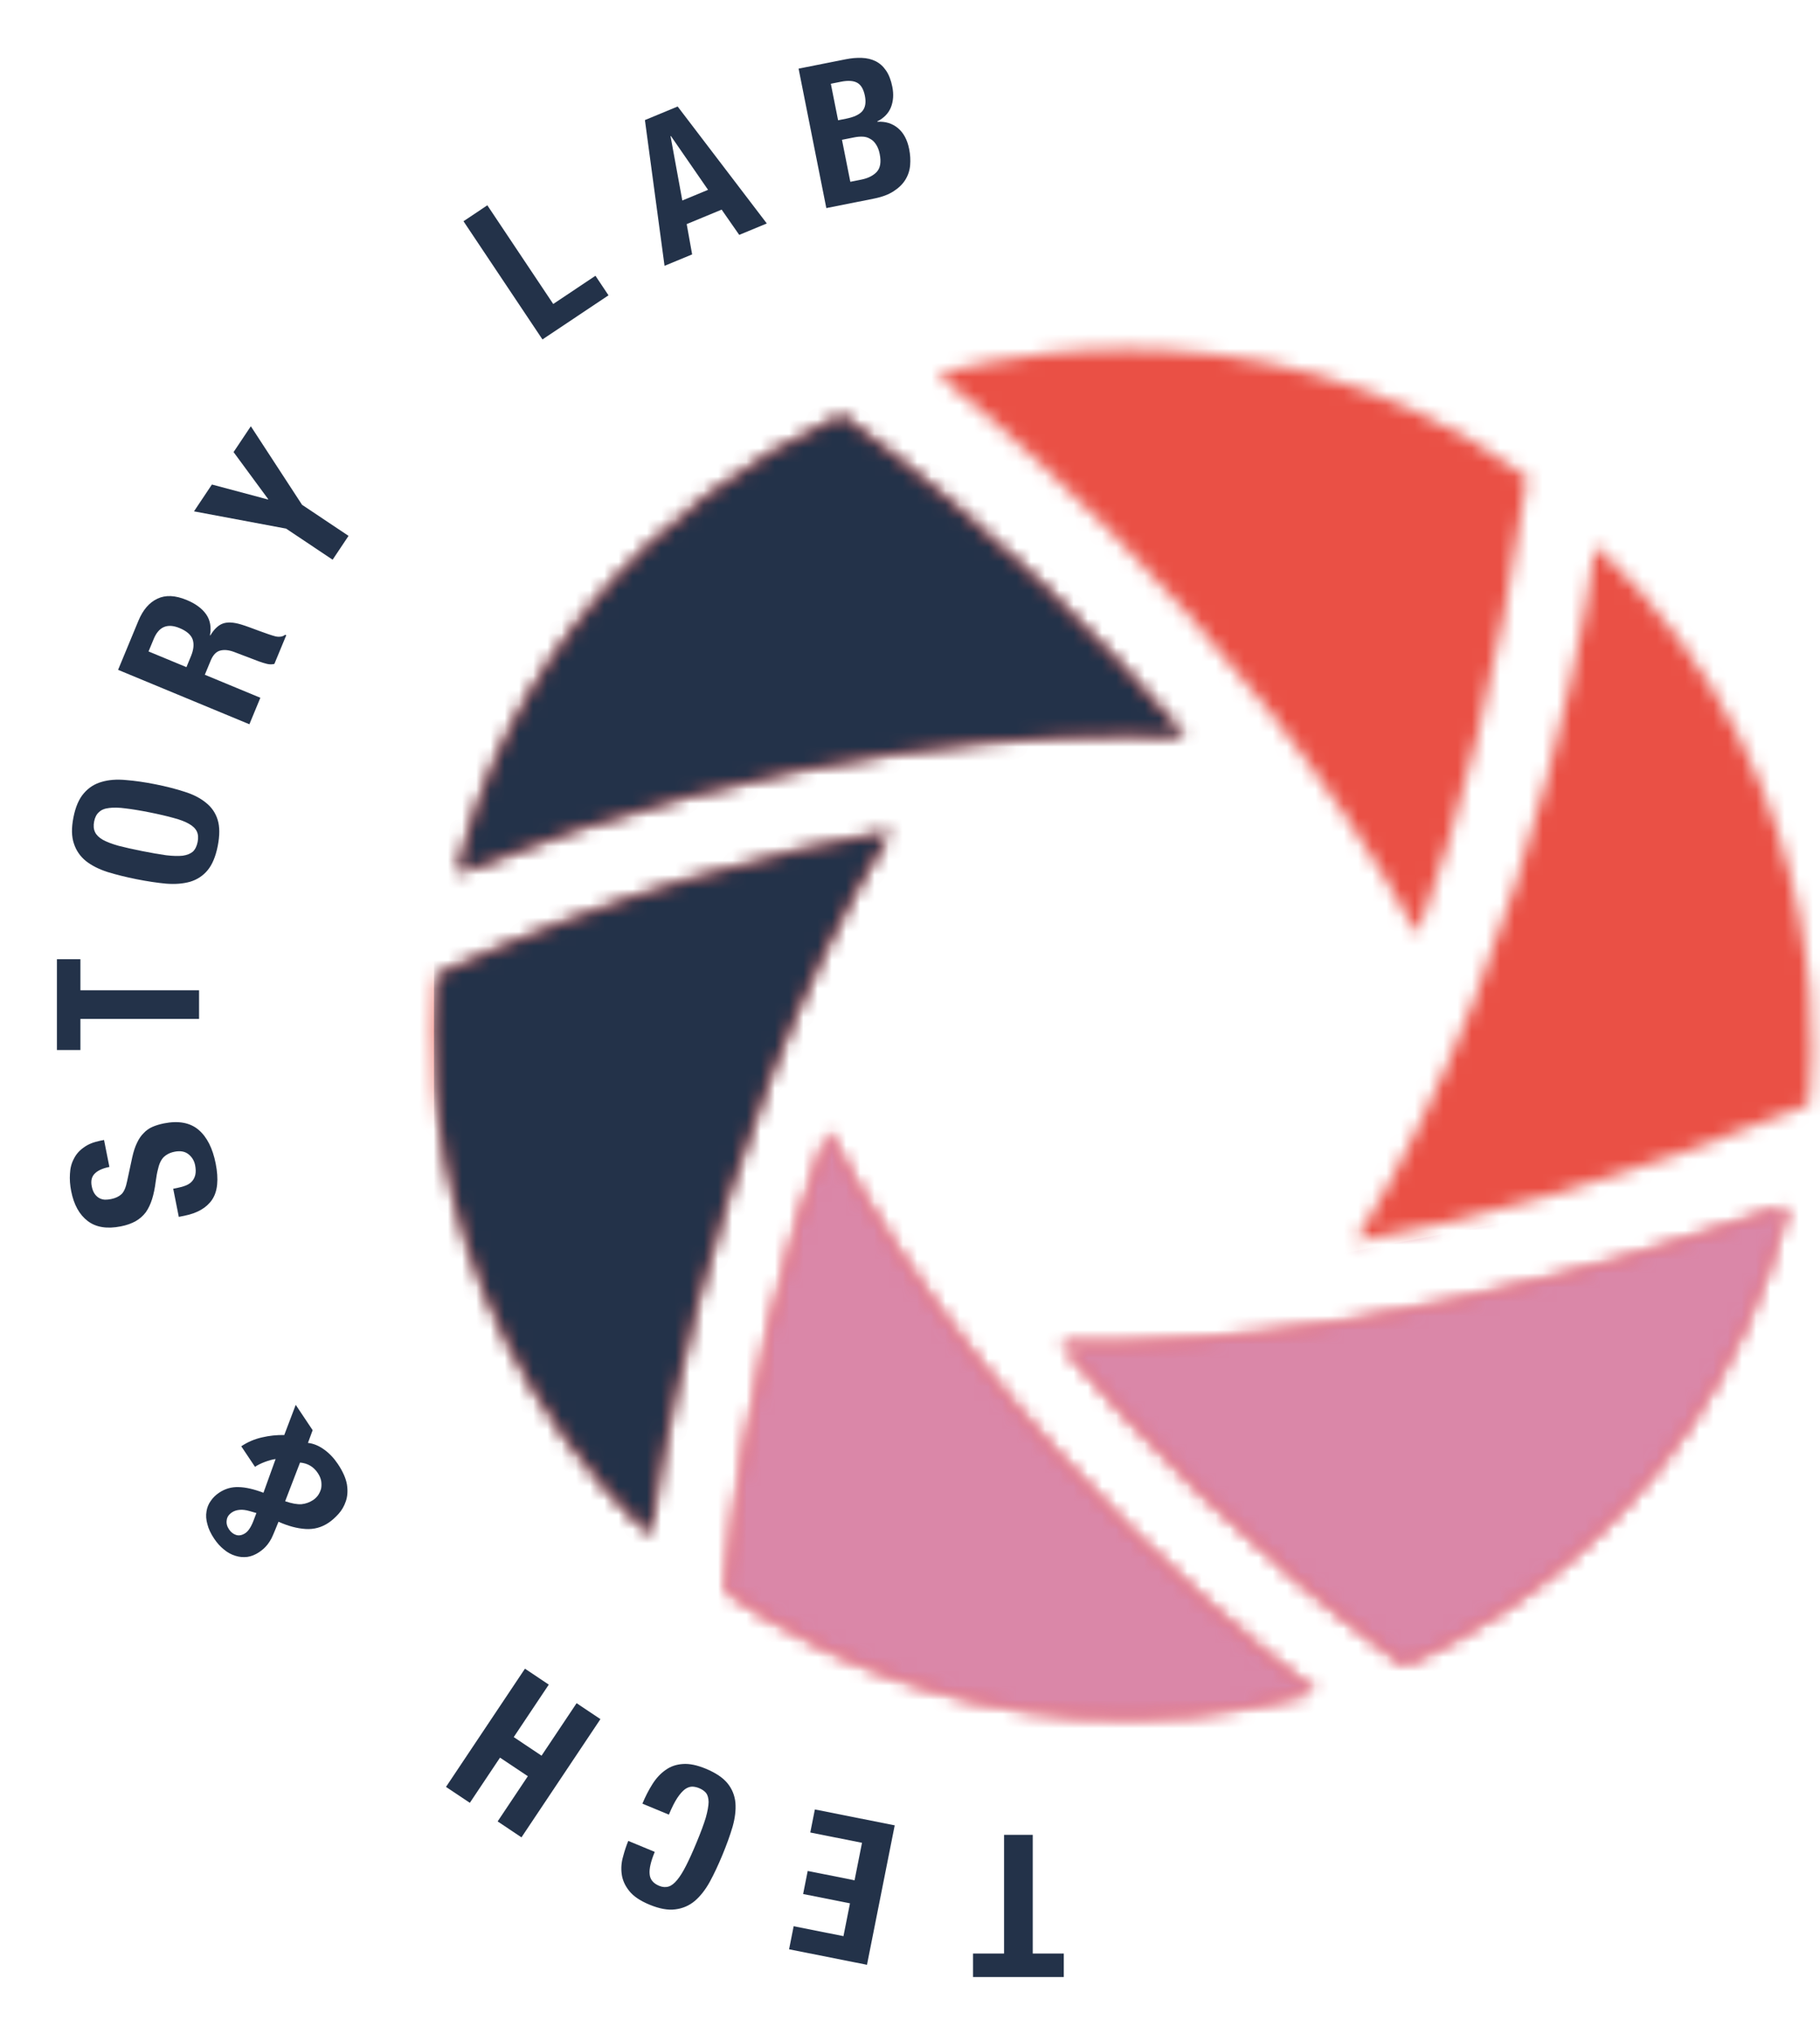 <svg width="128" height="143" viewBox="0 0 128 143" fill="none" xmlns="http://www.w3.org/2000/svg">
<path d="M68.432 138.996L68.432 137.344L70.616 137.344L70.616 129L72.632 129L72.632 137.344L74.816 137.344L74.816 138.996L68.432 138.996Z" fill="#233249"/>
<path d="M55.496 137.046L55.818 135.425L59.32 136.122L59.779 133.815L56.483 133.16L56.806 131.539L60.101 132.195L60.625 129.559L56.987 128.835L57.309 127.215L62.925 128.332L60.975 138.136L55.496 137.046Z" fill="#233249"/>
<path d="M46.049 130.198C45.77 130.87 45.65 131.392 45.689 131.761C45.716 132.136 45.94 132.411 46.363 132.586C46.596 132.682 46.816 132.698 47.025 132.633C47.222 132.573 47.422 132.418 47.626 132.17C47.827 131.929 48.039 131.588 48.263 131.145C48.483 130.711 48.729 130.166 49 129.511C49.29 128.813 49.502 128.239 49.638 127.79C49.764 127.337 49.83 126.971 49.836 126.69C49.828 126.414 49.77 126.203 49.659 126.056C49.536 125.914 49.375 125.802 49.176 125.72C49.013 125.652 48.851 125.615 48.692 125.61C48.52 125.61 48.349 125.67 48.177 125.791C48.002 125.921 47.822 126.124 47.637 126.401C47.448 126.686 47.25 127.079 47.043 127.579L45.18 126.807C45.387 126.307 45.623 125.849 45.886 125.433C46.149 125.017 46.458 124.685 46.813 124.438C47.16 124.187 47.566 124.048 48.032 124.019C48.49 123.986 49.026 124.097 49.638 124.35C50.336 124.64 50.846 124.982 51.167 125.378C51.488 125.773 51.673 126.229 51.722 126.744C51.763 127.256 51.696 127.819 51.522 128.434C51.34 129.046 51.102 129.705 50.809 130.412C50.52 131.11 50.224 131.74 49.92 132.302C49.605 132.868 49.252 133.318 48.861 133.651C48.462 133.981 48.008 134.176 47.497 134.238C46.983 134.308 46.377 134.198 45.679 133.909C45.015 133.634 44.538 133.31 44.248 132.937C43.949 132.561 43.774 132.165 43.724 131.75C43.67 131.344 43.702 130.938 43.819 130.532C43.925 130.131 44.047 129.763 44.186 129.426L46.049 130.198Z" fill="#233249"/>
<path d="M36.675 129.176L34.999 128.056L37.122 124.878L35.166 123.571L33.043 126.749L31.367 125.629L36.92 117.318L38.596 118.438L36.131 122.128L38.087 123.434L40.552 119.744L42.228 120.864L36.675 129.176Z" fill="#233249"/>
<path d="M19.384 102.576C19.149 102.61 18.893 102.68 18.616 102.786C18.339 102.893 18.111 103.006 17.933 103.125L16.968 101.682C17.418 101.381 17.907 101.172 18.435 101.055C18.95 100.935 19.469 100.88 19.992 100.89L20.798 98.769L21.988 100.55L21.659 101.444C22.047 101.487 22.426 101.643 22.797 101.912C23.162 102.173 23.485 102.513 23.765 102.932C24.112 103.452 24.323 103.928 24.399 104.361C24.467 104.798 24.443 105.19 24.326 105.537C24.21 105.884 24.036 106.186 23.803 106.443C23.57 106.699 23.338 106.905 23.105 107.061C22.616 107.387 22.079 107.533 21.494 107.497C20.896 107.459 20.26 107.289 19.587 106.987L19.351 107.566C19.258 107.796 19.171 107.994 19.091 108.16C19.006 108.318 18.918 108.455 18.828 108.572C18.737 108.688 18.643 108.791 18.544 108.879C18.446 108.967 18.339 109.05 18.222 109.128C17.951 109.309 17.677 109.419 17.4 109.459C17.11 109.495 16.829 109.469 16.557 109.382C16.277 109.299 16.013 109.156 15.764 108.952C15.503 108.745 15.268 108.486 15.061 108.176C14.822 107.819 14.664 107.481 14.586 107.163C14.495 106.842 14.474 106.542 14.523 106.262C14.564 105.988 14.664 105.742 14.821 105.524C14.974 105.299 15.17 105.106 15.411 104.945C15.83 104.665 16.287 104.534 16.781 104.551C17.27 104.561 17.853 104.694 18.529 104.949L19.384 102.576ZM20.055 105.546C20.521 105.706 20.905 105.775 21.205 105.754C21.5 105.725 21.776 105.625 22.032 105.454C22.156 105.371 22.268 105.262 22.369 105.128C22.465 104.985 22.536 104.831 22.582 104.665C22.616 104.497 22.618 104.316 22.589 104.122C22.553 103.933 22.473 103.745 22.348 103.559C22.052 103.117 21.637 102.873 21.101 102.827L20.055 105.546ZM17.258 107.785C17.491 107.63 17.7 107.288 17.886 106.759L18.033 106.375L17.575 106.243C17.295 106.161 17.056 106.13 16.856 106.151C16.644 106.169 16.464 106.228 16.317 106.326C16.092 106.477 15.968 106.66 15.945 106.878C15.909 107.093 15.963 107.309 16.108 107.526C16.243 107.728 16.416 107.86 16.625 107.922C16.83 107.976 17.041 107.93 17.258 107.785Z" fill="#233249"/>
<path d="M12.182 83.576L12.47 83.518C12.699 83.473 12.906 83.413 13.091 83.338C13.266 83.265 13.408 83.165 13.517 83.039C13.625 82.913 13.699 82.76 13.739 82.581C13.778 82.392 13.772 82.17 13.721 81.913C13.661 81.611 13.511 81.36 13.271 81.161C13.021 80.954 12.69 80.891 12.278 80.973C12.058 81.017 11.877 81.086 11.734 81.181C11.58 81.269 11.453 81.394 11.352 81.557C11.251 81.719 11.173 81.925 11.118 82.174C11.052 82.416 10.996 82.712 10.952 83.064C10.893 83.532 10.808 83.944 10.698 84.299C10.588 84.654 10.44 84.964 10.255 85.229C10.059 85.487 9.82 85.696 9.538 85.857C9.247 86.02 8.9 86.141 8.497 86.221C7.527 86.414 6.75 86.288 6.166 85.843C5.583 85.397 5.197 84.703 5.01 83.76C4.922 83.321 4.893 82.908 4.92 82.522C4.937 82.128 5.029 81.777 5.196 81.468C5.352 81.151 5.585 80.886 5.894 80.672C6.193 80.451 6.576 80.294 7.043 80.201L7.317 80.147L7.694 82.042C7.227 82.135 6.887 82.288 6.672 82.502C6.449 82.718 6.375 83.018 6.452 83.402C6.495 83.622 6.564 83.799 6.657 83.932C6.75 84.066 6.861 84.168 6.989 84.237C7.106 84.3 7.237 84.336 7.381 84.345C7.524 84.345 7.669 84.331 7.815 84.301C8.117 84.241 8.361 84.126 8.546 83.956C8.722 83.788 8.855 83.476 8.945 83.02L9.301 81.365C9.391 80.957 9.504 80.616 9.64 80.341C9.766 80.069 9.921 79.843 10.104 79.664C10.277 79.477 10.481 79.332 10.717 79.228C10.953 79.124 11.223 79.042 11.525 78.981C12.559 78.776 13.374 78.928 13.97 79.437C14.556 79.939 14.955 80.726 15.168 81.797C15.39 82.914 15.307 83.763 14.918 84.344C14.528 84.917 13.879 85.293 12.973 85.474L12.575 85.553L12.182 83.576Z" fill="#233249"/>
<path d="M4.004 67.437L5.656 67.437L5.656 69.621L14 69.621L14 71.637L5.656 71.637L5.656 73.821L4.004 73.821L4.004 67.437Z" fill="#233249"/>
<path d="M9.989 59.834C10.648 59.965 11.214 60.064 11.686 60.129C12.151 60.184 12.54 60.194 12.851 60.161C13.154 60.117 13.392 60.021 13.564 59.875C13.729 59.717 13.84 59.492 13.899 59.199C13.957 58.906 13.939 58.66 13.845 58.46C13.745 58.25 13.561 58.071 13.296 57.923C13.023 57.764 12.66 57.625 12.208 57.507C11.748 57.377 11.189 57.247 10.53 57.116C9.871 56.984 9.309 56.892 8.844 56.837C8.381 56.774 7.993 56.763 7.68 56.806C7.369 56.839 7.131 56.934 6.966 57.092C6.794 57.239 6.679 57.458 6.621 57.751C6.563 58.044 6.584 58.296 6.685 58.506C6.779 58.706 6.962 58.885 7.235 59.044C7.509 59.194 7.872 59.332 8.322 59.46C8.775 59.578 9.33 59.703 9.989 59.834ZM9.596 61.812C8.855 61.664 8.179 61.496 7.569 61.309C6.952 61.11 6.442 60.851 6.039 60.533C5.638 60.206 5.357 59.798 5.198 59.309C5.029 58.819 5.018 58.203 5.166 57.462C5.313 56.72 5.559 56.155 5.902 55.767C6.237 55.377 6.651 55.112 7.145 54.972C7.641 54.823 8.211 54.78 8.856 54.841C9.493 54.892 10.182 54.991 10.923 55.138C11.674 55.288 12.353 55.461 12.961 55.658C13.571 55.846 14.076 56.103 14.478 56.431C14.881 56.749 15.158 57.151 15.308 57.638C15.459 58.124 15.46 58.739 15.313 59.48C15.165 60.222 14.929 60.788 14.603 61.18C14.278 61.572 13.867 61.843 13.371 61.992C12.877 62.131 12.312 62.176 11.675 62.125C11.04 62.066 10.347 61.961 9.596 61.812Z" fill="#233249"/>
<path d="M8.305 47.094L9.73 43.654C10.051 42.878 10.5 42.356 11.075 42.09C11.642 41.819 12.326 41.85 13.128 42.182C13.749 42.439 14.206 42.775 14.499 43.19C14.783 43.6 14.873 44.092 14.767 44.664L14.793 44.675C15.054 44.238 15.346 43.96 15.668 43.841C15.991 43.722 16.421 43.743 16.96 43.906C17.14 43.96 17.335 44.026 17.545 44.103C17.747 44.176 17.975 44.261 18.228 44.356C18.727 44.542 19.113 44.672 19.386 44.744C19.666 44.8 19.889 44.761 20.055 44.627L20.133 44.66L19.297 46.677C19.129 46.719 18.957 46.718 18.782 46.676C18.599 46.631 18.415 46.575 18.231 46.508L16.437 45.826C16.068 45.693 15.746 45.666 15.471 45.744C15.196 45.822 14.979 46.055 14.818 46.443L14.405 47.439L18.311 49.057L17.54 50.92L8.305 47.094ZM13.112 46.904L13.433 46.127C13.619 45.679 13.658 45.291 13.552 44.964C13.436 44.633 13.128 44.364 12.628 44.157C11.774 43.804 11.169 44.058 10.812 44.92L10.447 45.8L13.112 46.904Z" fill="#233249"/>
<path d="M14.903 34.065L18.847 35.118L18.863 35.094L16.427 31.784L17.641 29.968L21.242 35.489L24.513 37.675L23.393 39.351L20.122 37.165L13.643 35.951L14.903 34.065Z" fill="#233249"/>
<path d="M38.151 23.865L32.597 15.554L34.274 14.434L38.909 21.372L41.878 19.388L42.795 20.762L38.151 23.865Z" fill="#233249"/>
<path d="M49.797 13.346L47.185 9.563L47.159 9.574L47.987 14.096L49.797 13.346ZM47.659 7.488L53.929 15.711L51.989 16.514L50.753 14.738L48.295 15.756L48.678 17.886L46.737 18.689L45.357 8.442L47.659 7.488Z" fill="#233249"/>
<path d="M59.803 12.781L60.572 12.628C61.048 12.534 61.411 12.352 61.663 12.083C61.913 11.814 61.983 11.396 61.87 10.829C61.813 10.545 61.726 10.32 61.607 10.153C61.495 9.975 61.36 9.845 61.201 9.763C61.049 9.669 60.877 9.618 60.685 9.608C60.493 9.599 60.287 9.616 60.067 9.66L59.216 9.829L59.803 12.781ZM58.943 8.456L59.506 8.344C60.055 8.235 60.434 8.059 60.643 7.818C60.859 7.566 60.921 7.206 60.828 6.739C60.735 6.272 60.555 5.966 60.288 5.819C60.021 5.672 59.64 5.648 59.146 5.746L58.432 5.888L58.943 8.456ZM56.165 4.826L59.474 4.168C59.877 4.088 60.256 4.055 60.611 4.07C60.975 4.083 61.3 4.162 61.586 4.305C61.871 4.448 62.114 4.666 62.315 4.959C62.516 5.252 62.663 5.632 62.756 6.099C62.862 6.63 62.829 7.112 62.658 7.546C62.486 7.97 62.166 8.3 61.699 8.536L61.705 8.563C62.268 8.527 62.75 8.674 63.148 9.004C63.547 9.334 63.812 9.828 63.943 10.488C64.019 10.872 64.042 11.248 64.01 11.616C63.979 11.984 63.866 12.325 63.672 12.64C63.485 12.944 63.21 13.212 62.847 13.446C62.494 13.678 62.029 13.852 61.452 13.966L58.115 14.63L56.165 4.826Z" fill="#233249"/>
<mask id="mask0_178_18" style="mask-type:alpha" maskUnits="userSpaceOnUse" x="30" y="24" width="98" height="97">
<path d="M112.22 38.344C112.22 38.344 108.847 65.209 95.352 87.276C103.545 85.837 114.148 82.959 127.161 77.682C127.161 77.682 130.535 55.614 112.22 38.344ZM83.303 51.776C78.001 45.54 70.29 37.385 59.205 29.229C45.71 35.466 35.589 46.979 32.215 61.371C54.867 52.256 74.145 51.297 83.303 51.776ZM99.689 65.689C102.581 58.013 105.473 46.979 107.401 33.547C87.64 19.155 65.952 26.351 65.952 26.351C65.952 26.351 87.158 42.662 99.689 65.689ZM74.627 94.472C79.929 100.709 87.64 108.864 98.725 117.019C98.725 117.019 119.45 109.344 125.715 84.878C125.715 84.398 100.171 94.952 74.627 94.472ZM58.241 79.601C55.349 87.276 52.457 97.83 51.011 111.742C51.011 111.742 68.362 125.654 92.46 118.938C92.46 118.938 70.29 102.627 58.241 79.601ZM30.769 68.567C30.769 68.567 27.395 90.154 45.71 107.904C45.71 107.904 49.083 80.56 62.578 58.493C54.385 59.932 43.3 62.81 30.769 68.567Z" fill="black"/>
</mask>
<g mask="url(#mask0_178_18)">
<rect x="11.944" y="5.972" width="128.069" height="136.032" fill="#EA5045"/>
</g>
<mask id="mask1_178_18" style="mask-type:alpha" maskUnits="userSpaceOnUse" x="30" y="24" width="98" height="97">
<path d="M112.22 38.344C112.22 38.344 108.847 65.209 95.352 87.276C103.545 85.837 114.148 82.959 127.161 77.682C127.161 77.682 130.535 55.614 112.22 38.344ZM83.303 51.776C78.001 45.54 70.29 37.385 59.205 29.229C45.71 35.466 35.589 46.979 32.215 61.371C54.867 52.256 74.145 51.297 83.303 51.776ZM99.689 65.689C102.581 58.013 105.473 46.979 107.401 33.547C87.64 19.155 65.952 26.351 65.952 26.351C65.952 26.351 87.158 42.662 99.689 65.689ZM74.627 94.472C79.929 100.709 87.64 108.864 98.725 117.019C98.725 117.019 119.45 109.344 125.715 84.878C125.715 84.398 100.171 94.952 74.627 94.472ZM58.241 79.601C55.349 87.276 52.457 97.83 51.011 111.742C51.011 111.742 68.362 125.654 92.46 118.938C92.46 118.938 70.29 102.627 58.241 79.601ZM30.769 68.567C30.769 68.567 27.395 90.154 45.71 107.904C45.71 107.904 49.083 80.56 62.578 58.493C54.385 59.932 43.3 62.81 30.769 68.567Z" fill="#233249"/>
</mask>
<g mask="url(#mask1_178_18)">
<path d="M30.524 26.543L64.366 28.534L82.615 46.118L89.25 56.735L71.334 60.385L58.062 73.656L51.427 94.559L48.109 110.485L30.524 112.807V26.543Z" fill="#233249"/>
</g>
<mask id="mask2_178_18" style="mask-type:alpha" maskUnits="userSpaceOnUse" x="30" y="24" width="98" height="97">
<path d="M112.22 38.344C112.22 38.344 108.847 65.209 95.352 87.276C103.545 85.837 114.148 82.959 127.161 77.682C127.161 77.682 130.535 55.614 112.22 38.344ZM83.303 51.776C78.001 45.54 70.29 37.385 59.205 29.229C45.71 35.466 35.589 46.979 32.215 61.371C54.867 52.256 74.145 51.297 83.303 51.776ZM99.689 65.689C102.581 58.013 105.473 46.979 107.401 33.547C87.64 19.155 65.952 26.351 65.952 26.351C65.952 26.351 87.158 42.662 99.689 65.689ZM74.627 94.472C79.929 100.709 87.64 108.864 98.725 117.019C98.725 117.019 119.45 109.344 125.715 84.878C125.715 84.398 100.171 94.952 74.627 94.472ZM58.241 79.601C55.349 87.276 52.457 97.83 51.011 111.742C51.011 111.742 68.362 125.654 92.46 118.938C92.46 118.938 70.29 102.627 58.241 79.601ZM30.769 68.567C30.769 68.567 27.395 90.154 45.71 107.904C45.71 107.904 49.083 80.56 62.578 58.493C54.385 59.932 43.3 62.81 30.769 68.567Z" fill="black"/>
</mask>
<g mask="url(#mask2_178_18)">
<path d="M57.731 75.647L83.278 90.246L128.401 81.619L126.41 98.54L100.199 122.761L65.362 126.41L45.786 113.139L57.731 75.647Z" fill="#DA87A8"/>
</g>
</svg>
